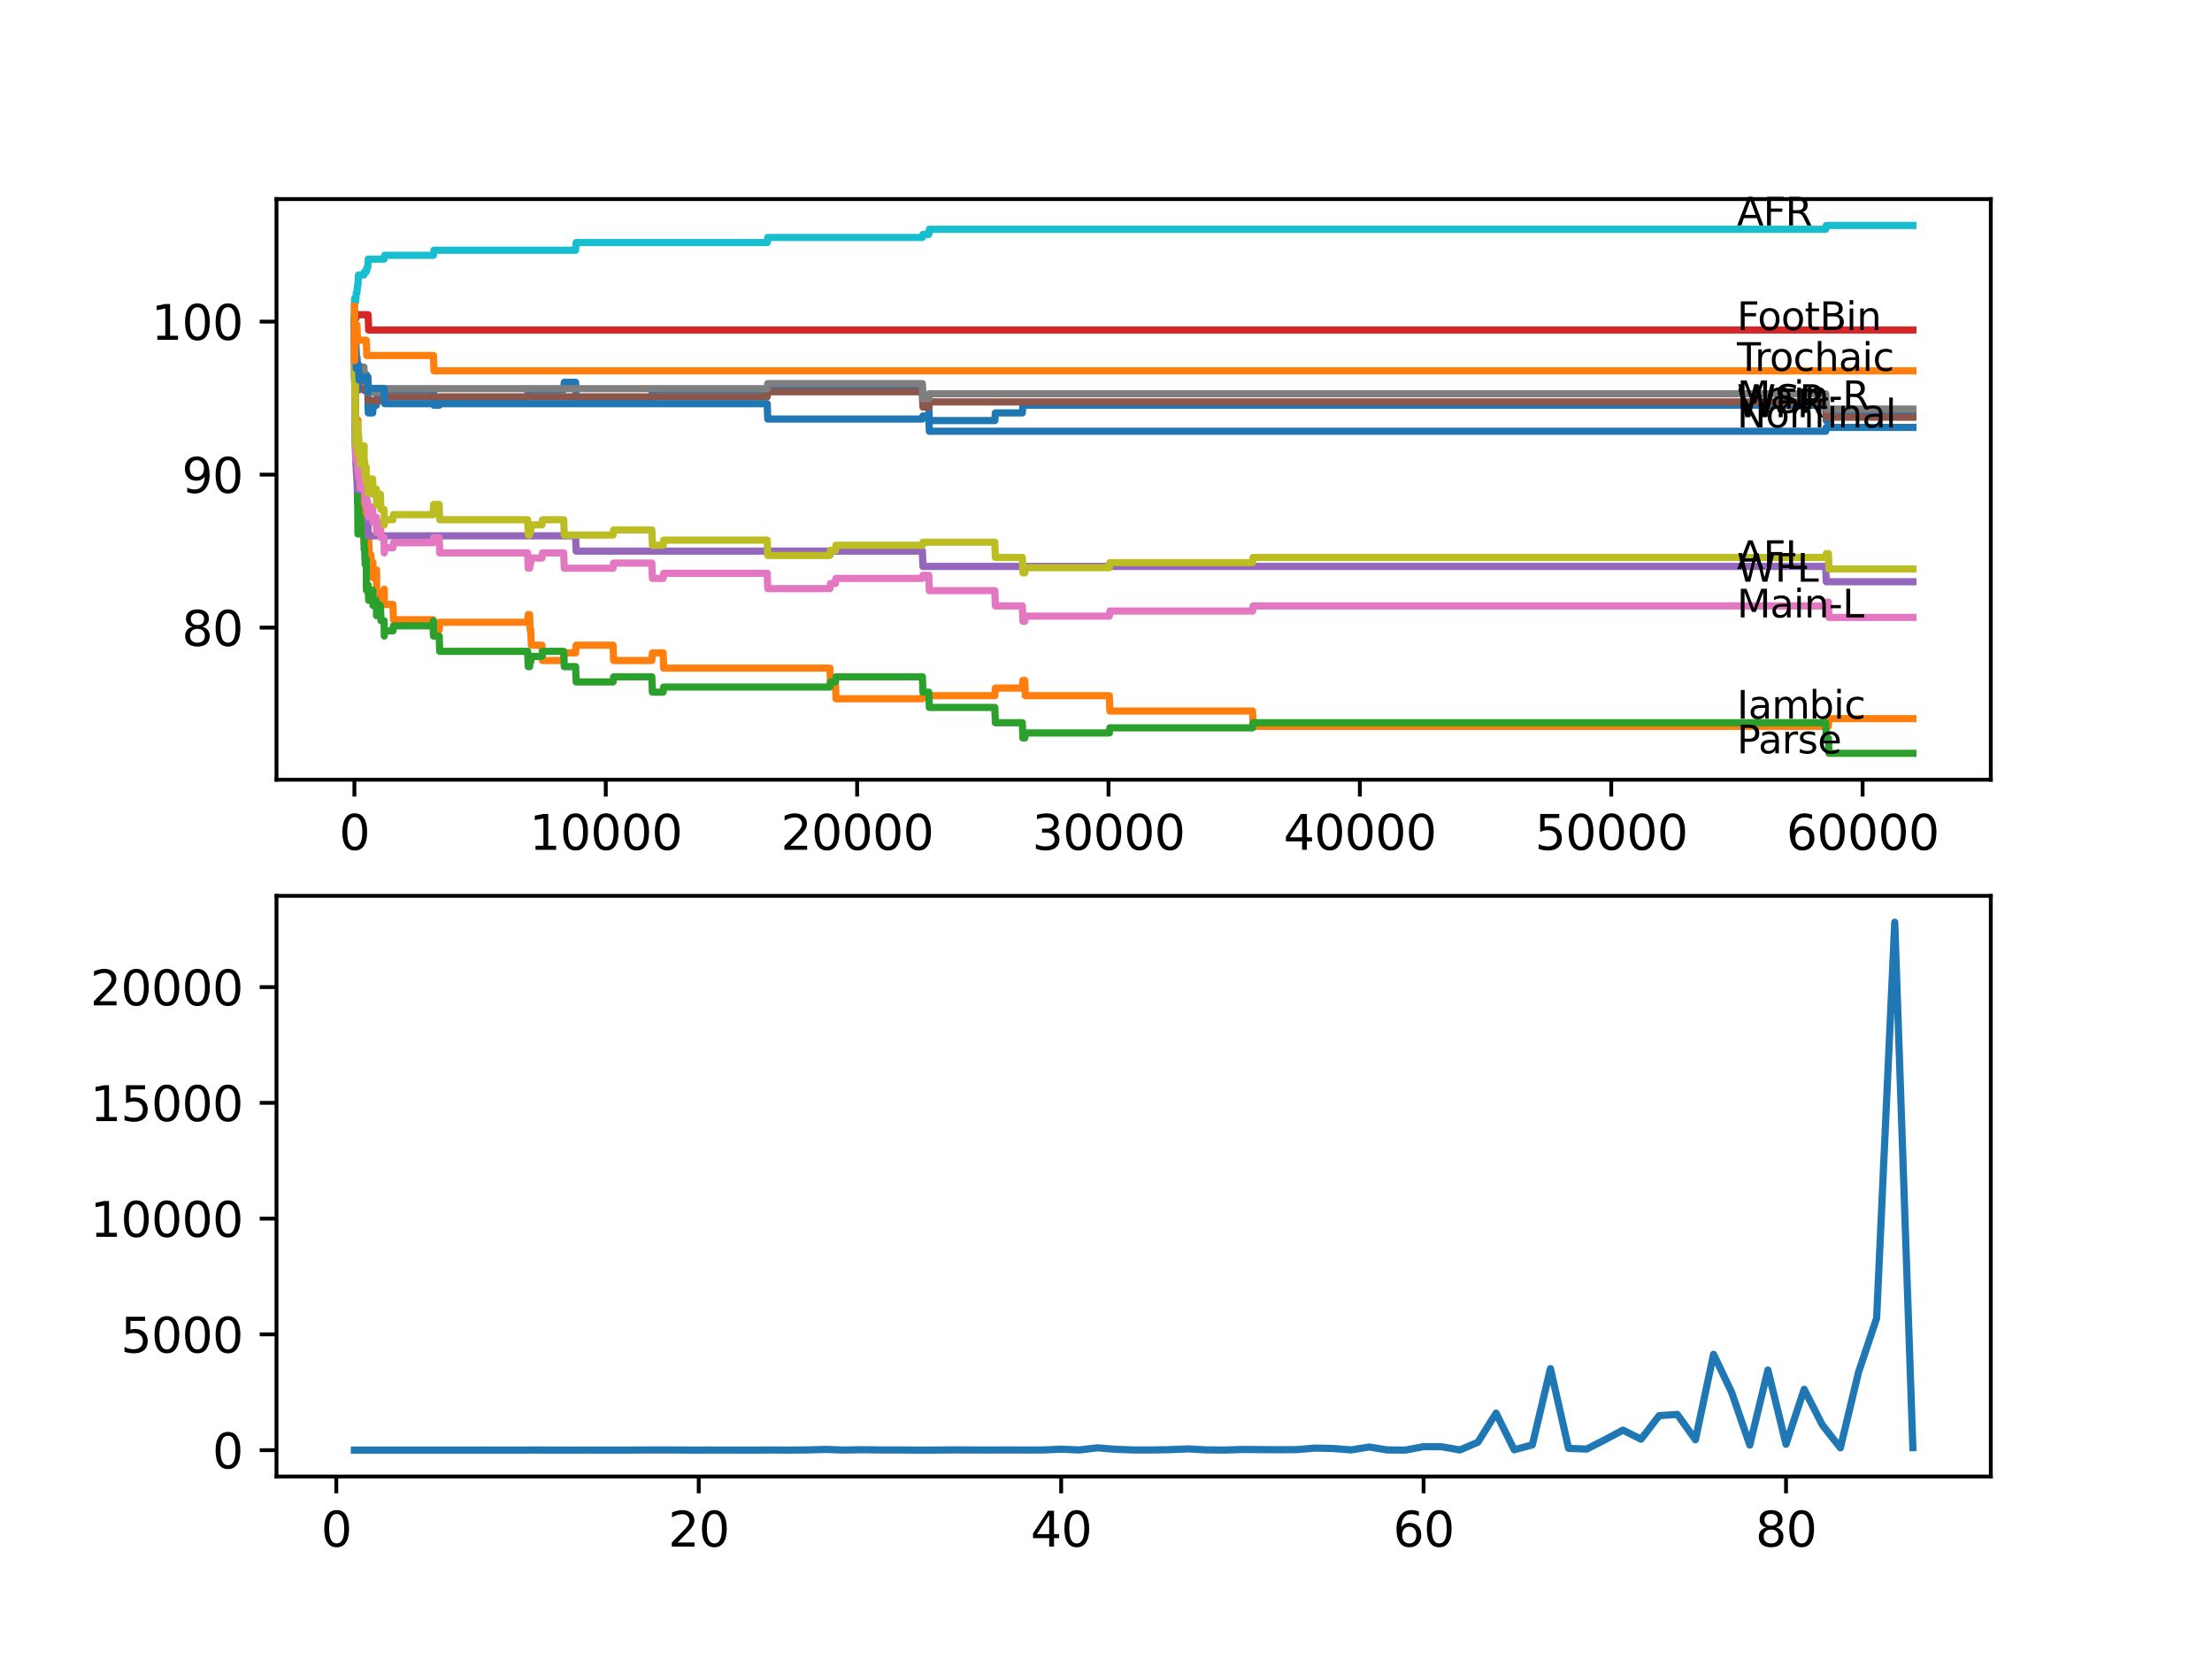 <?xml version="1.0" encoding="utf-8" standalone="no"?>
<!DOCTYPE svg PUBLIC "-//W3C//DTD SVG 1.1//EN"
  "http://www.w3.org/Graphics/SVG/1.1/DTD/svg11.dtd">
<svg xmlns:xlink="http://www.w3.org/1999/xlink" width="460.8pt" height="345.6pt" viewBox="0 0 460.8 345.6" xmlns="http://www.w3.org/2000/svg" version="1.1">
 <defs>
  <style type="text/css">*{stroke-linejoin: round; stroke-linecap: butt}</style>
 </defs>
 <g id="figure_1">
  <g id="patch_1">
   <path d="M 0 345.6 
L 460.8 345.6 
L 460.8 0 
L 0 0 
z
" style="fill: #ffffff"/>
  </g>
  <g id="axes_1">
   <g id="patch_2">
    <path d="M 57.6 162.432 
L 414.72 162.432 
L 414.72 41.472 
L 57.6 41.472 
z
" style="fill: #ffffff"/>
   </g>
   <g id="matplotlib.axis_1">
    <g id="xtick_1">
     <g id="line2d_1">
      <defs>
       <path id="m12ebda1f88" d="M 0 0 
L 0 3.5 
" style="stroke: #000000; stroke-width: 0.8"/>
      </defs>
      <g>
       <use xlink:href="#m12ebda1f88" x="73.827" y="162.432" style="stroke: #000000; stroke-width: 0.8"/>
      </g>
     </g>
     <g id="text_1">
      <!-- 0 -->
      <g transform="translate(70.646 177.03)scale(0.1 -0.1)">
       <defs>
        <path id="DejaVuSans-30" d="M 2034 4250 
Q 1547 4250 1301 3770 
Q 1056 3291 1056 2328 
Q 1056 1369 1301 889 
Q 1547 409 2034 409 
Q 2525 409 2770 889 
Q 3016 1369 3016 2328 
Q 3016 3291 2770 3770 
Q 2525 4250 2034 4250 
z
M 2034 4750 
Q 2819 4750 3233 4129 
Q 3647 3509 3647 2328 
Q 3647 1150 3233 529 
Q 2819 -91 2034 -91 
Q 1250 -91 836 529 
Q 422 1150 422 2328 
Q 422 3509 836 4129 
Q 1250 4750 2034 4750 
z
" transform="scale(0.016)"/>
       </defs>
       <use xlink:href="#DejaVuSans-30"/>
      </g>
     </g>
    </g>
    <g id="xtick_2">
     <g id="line2d_2">
      <g>
       <use xlink:href="#m12ebda1f88" x="126.192" y="162.432" style="stroke: #000000; stroke-width: 0.8"/>
      </g>
     </g>
     <g id="text_2">
      <!-- 10000 -->
      <g transform="translate(110.286 177.03)scale(0.1 -0.1)">
       <defs>
        <path id="DejaVuSans-31" d="M 794 531 
L 1825 531 
L 1825 4091 
L 703 3866 
L 703 4441 
L 1819 4666 
L 2450 4666 
L 2450 531 
L 3481 531 
L 3481 0 
L 794 0 
L 794 531 
z
" transform="scale(0.016)"/>
       </defs>
       <use xlink:href="#DejaVuSans-31"/>
       <use xlink:href="#DejaVuSans-30" x="63.623"/>
       <use xlink:href="#DejaVuSans-30" x="127.246"/>
       <use xlink:href="#DejaVuSans-30" x="190.869"/>
       <use xlink:href="#DejaVuSans-30" x="254.492"/>
      </g>
     </g>
    </g>
    <g id="xtick_3">
     <g id="line2d_3">
      <g>
       <use xlink:href="#m12ebda1f88" x="178.556" y="162.432" style="stroke: #000000; stroke-width: 0.8"/>
      </g>
     </g>
     <g id="text_3">
      <!-- 20000 -->
      <g transform="translate(162.65 177.03)scale(0.1 -0.1)">
       <defs>
        <path id="DejaVuSans-32" d="M 1228 531 
L 3431 531 
L 3431 0 
L 469 0 
L 469 531 
Q 828 903 1448 1529 
Q 2069 2156 2228 2338 
Q 2531 2678 2651 2914 
Q 2772 3150 2772 3378 
Q 2772 3750 2511 3984 
Q 2250 4219 1831 4219 
Q 1534 4219 1204 4116 
Q 875 4013 500 3803 
L 500 4441 
Q 881 4594 1212 4672 
Q 1544 4750 1819 4750 
Q 2544 4750 2975 4387 
Q 3406 4025 3406 3419 
Q 3406 3131 3298 2873 
Q 3191 2616 2906 2266 
Q 2828 2175 2409 1742 
Q 1991 1309 1228 531 
z
" transform="scale(0.016)"/>
       </defs>
       <use xlink:href="#DejaVuSans-32"/>
       <use xlink:href="#DejaVuSans-30" x="63.623"/>
       <use xlink:href="#DejaVuSans-30" x="127.246"/>
       <use xlink:href="#DejaVuSans-30" x="190.869"/>
       <use xlink:href="#DejaVuSans-30" x="254.492"/>
      </g>
     </g>
    </g>
    <g id="xtick_4">
     <g id="line2d_4">
      <g>
       <use xlink:href="#m12ebda1f88" x="230.921" y="162.432" style="stroke: #000000; stroke-width: 0.8"/>
      </g>
     </g>
     <g id="text_4">
      <!-- 30000 -->
      <g transform="translate(215.015 177.03)scale(0.1 -0.1)">
       <defs>
        <path id="DejaVuSans-33" d="M 2597 2516 
Q 3050 2419 3304 2112 
Q 3559 1806 3559 1356 
Q 3559 666 3084 287 
Q 2609 -91 1734 -91 
Q 1441 -91 1130 -33 
Q 819 25 488 141 
L 488 750 
Q 750 597 1062 519 
Q 1375 441 1716 441 
Q 2309 441 2620 675 
Q 2931 909 2931 1356 
Q 2931 1769 2642 2001 
Q 2353 2234 1838 2234 
L 1294 2234 
L 1294 2753 
L 1863 2753 
Q 2328 2753 2575 2939 
Q 2822 3125 2822 3475 
Q 2822 3834 2567 4026 
Q 2313 4219 1838 4219 
Q 1578 4219 1281 4162 
Q 984 4106 628 3988 
L 628 4550 
Q 988 4650 1302 4700 
Q 1616 4750 1894 4750 
Q 2613 4750 3031 4423 
Q 3450 4097 3450 3541 
Q 3450 3153 3228 2886 
Q 3006 2619 2597 2516 
z
" transform="scale(0.016)"/>
       </defs>
       <use xlink:href="#DejaVuSans-33"/>
       <use xlink:href="#DejaVuSans-30" x="63.623"/>
       <use xlink:href="#DejaVuSans-30" x="127.246"/>
       <use xlink:href="#DejaVuSans-30" x="190.869"/>
       <use xlink:href="#DejaVuSans-30" x="254.492"/>
      </g>
     </g>
    </g>
    <g id="xtick_5">
     <g id="line2d_5">
      <g>
       <use xlink:href="#m12ebda1f88" x="283.285" y="162.432" style="stroke: #000000; stroke-width: 0.8"/>
      </g>
     </g>
     <g id="text_5">
      <!-- 40000 -->
      <g transform="translate(267.379 177.03)scale(0.1 -0.1)">
       <defs>
        <path id="DejaVuSans-34" d="M 2419 4116 
L 825 1625 
L 2419 1625 
L 2419 4116 
z
M 2253 4666 
L 3047 4666 
L 3047 1625 
L 3713 1625 
L 3713 1100 
L 3047 1100 
L 3047 0 
L 2419 0 
L 2419 1100 
L 313 1100 
L 313 1709 
L 2253 4666 
z
" transform="scale(0.016)"/>
       </defs>
       <use xlink:href="#DejaVuSans-34"/>
       <use xlink:href="#DejaVuSans-30" x="63.623"/>
       <use xlink:href="#DejaVuSans-30" x="127.246"/>
       <use xlink:href="#DejaVuSans-30" x="190.869"/>
       <use xlink:href="#DejaVuSans-30" x="254.492"/>
      </g>
     </g>
    </g>
    <g id="xtick_6">
     <g id="line2d_6">
      <g>
       <use xlink:href="#m12ebda1f88" x="335.65" y="162.432" style="stroke: #000000; stroke-width: 0.8"/>
      </g>
     </g>
     <g id="text_6">
      <!-- 50000 -->
      <g transform="translate(319.744 177.03)scale(0.1 -0.1)">
       <defs>
        <path id="DejaVuSans-35" d="M 691 4666 
L 3169 4666 
L 3169 4134 
L 1269 4134 
L 1269 2991 
Q 1406 3038 1543 3061 
Q 1681 3084 1819 3084 
Q 2600 3084 3056 2656 
Q 3513 2228 3513 1497 
Q 3513 744 3044 326 
Q 2575 -91 1722 -91 
Q 1428 -91 1123 -41 
Q 819 9 494 109 
L 494 744 
Q 775 591 1075 516 
Q 1375 441 1709 441 
Q 2250 441 2565 725 
Q 2881 1009 2881 1497 
Q 2881 1984 2565 2268 
Q 2250 2553 1709 2553 
Q 1456 2553 1204 2497 
Q 953 2441 691 2322 
L 691 4666 
z
" transform="scale(0.016)"/>
       </defs>
       <use xlink:href="#DejaVuSans-35"/>
       <use xlink:href="#DejaVuSans-30" x="63.623"/>
       <use xlink:href="#DejaVuSans-30" x="127.246"/>
       <use xlink:href="#DejaVuSans-30" x="190.869"/>
       <use xlink:href="#DejaVuSans-30" x="254.492"/>
      </g>
     </g>
    </g>
    <g id="xtick_7">
     <g id="line2d_7">
      <g>
       <use xlink:href="#m12ebda1f88" x="388.014" y="162.432" style="stroke: #000000; stroke-width: 0.8"/>
      </g>
     </g>
     <g id="text_7">
      <!-- 60000 -->
      <g transform="translate(372.108 177.03)scale(0.1 -0.1)">
       <defs>
        <path id="DejaVuSans-36" d="M 2113 2584 
Q 1688 2584 1439 2293 
Q 1191 2003 1191 1497 
Q 1191 994 1439 701 
Q 1688 409 2113 409 
Q 2538 409 2786 701 
Q 3034 994 3034 1497 
Q 3034 2003 2786 2293 
Q 2538 2584 2113 2584 
z
M 3366 4563 
L 3366 3988 
Q 3128 4100 2886 4159 
Q 2644 4219 2406 4219 
Q 1781 4219 1451 3797 
Q 1122 3375 1075 2522 
Q 1259 2794 1537 2939 
Q 1816 3084 2150 3084 
Q 2853 3084 3261 2657 
Q 3669 2231 3669 1497 
Q 3669 778 3244 343 
Q 2819 -91 2113 -91 
Q 1303 -91 875 529 
Q 447 1150 447 2328 
Q 447 3434 972 4092 
Q 1497 4750 2381 4750 
Q 2619 4750 2861 4703 
Q 3103 4656 3366 4563 
z
" transform="scale(0.016)"/>
       </defs>
       <use xlink:href="#DejaVuSans-36"/>
       <use xlink:href="#DejaVuSans-30" x="63.623"/>
       <use xlink:href="#DejaVuSans-30" x="127.246"/>
       <use xlink:href="#DejaVuSans-30" x="190.869"/>
       <use xlink:href="#DejaVuSans-30" x="254.492"/>
      </g>
     </g>
    </g>
   </g>
   <g id="matplotlib.axis_2">
    <g id="ytick_1">
     <g id="line2d_8">
      <defs>
       <path id="ma0f920d799" d="M 0 0 
L -3.5 0 
" style="stroke: #000000; stroke-width: 0.8"/>
      </defs>
      <g>
       <use xlink:href="#ma0f920d799" x="57.6" y="130.744" style="stroke: #000000; stroke-width: 0.8"/>
      </g>
     </g>
     <g id="text_8">
      <!-- 80 -->
      <g transform="translate(37.875 134.544)scale(0.1 -0.1)">
       <defs>
        <path id="DejaVuSans-38" d="M 2034 2216 
Q 1584 2216 1326 1975 
Q 1069 1734 1069 1313 
Q 1069 891 1326 650 
Q 1584 409 2034 409 
Q 2484 409 2743 651 
Q 3003 894 3003 1313 
Q 3003 1734 2745 1975 
Q 2488 2216 2034 2216 
z
M 1403 2484 
Q 997 2584 770 2862 
Q 544 3141 544 3541 
Q 544 4100 942 4425 
Q 1341 4750 2034 4750 
Q 2731 4750 3128 4425 
Q 3525 4100 3525 3541 
Q 3525 3141 3298 2862 
Q 3072 2584 2669 2484 
Q 3125 2378 3379 2068 
Q 3634 1759 3634 1313 
Q 3634 634 3220 271 
Q 2806 -91 2034 -91 
Q 1263 -91 848 271 
Q 434 634 434 1313 
Q 434 1759 690 2068 
Q 947 2378 1403 2484 
z
M 1172 3481 
Q 1172 3119 1398 2916 
Q 1625 2713 2034 2713 
Q 2441 2713 2670 2916 
Q 2900 3119 2900 3481 
Q 2900 3844 2670 4047 
Q 2441 4250 2034 4250 
Q 1625 4250 1398 4047 
Q 1172 3844 1172 3481 
z
" transform="scale(0.016)"/>
       </defs>
       <use xlink:href="#DejaVuSans-38"/>
       <use xlink:href="#DejaVuSans-30" x="63.623"/>
      </g>
     </g>
    </g>
    <g id="ytick_2">
     <g id="line2d_9">
      <g>
       <use xlink:href="#ma0f920d799" x="57.6" y="98.871" style="stroke: #000000; stroke-width: 0.8"/>
      </g>
     </g>
     <g id="text_9">
      <!-- 90 -->
      <g transform="translate(37.875 102.67)scale(0.1 -0.1)">
       <defs>
        <path id="DejaVuSans-39" d="M 703 97 
L 703 672 
Q 941 559 1184 500 
Q 1428 441 1663 441 
Q 2288 441 2617 861 
Q 2947 1281 2994 2138 
Q 2813 1869 2534 1725 
Q 2256 1581 1919 1581 
Q 1219 1581 811 2004 
Q 403 2428 403 3163 
Q 403 3881 828 4315 
Q 1253 4750 1959 4750 
Q 2769 4750 3195 4129 
Q 3622 3509 3622 2328 
Q 3622 1225 3098 567 
Q 2575 -91 1691 -91 
Q 1453 -91 1209 -44 
Q 966 3 703 97 
z
M 1959 2075 
Q 2384 2075 2632 2365 
Q 2881 2656 2881 3163 
Q 2881 3666 2632 3958 
Q 2384 4250 1959 4250 
Q 1534 4250 1286 3958 
Q 1038 3666 1038 3163 
Q 1038 2656 1286 2365 
Q 1534 2075 1959 2075 
z
" transform="scale(0.016)"/>
       </defs>
       <use xlink:href="#DejaVuSans-39"/>
       <use xlink:href="#DejaVuSans-30" x="63.623"/>
      </g>
     </g>
    </g>
    <g id="ytick_3">
     <g id="line2d_10">
      <g>
       <use xlink:href="#ma0f920d799" x="57.6" y="66.997" style="stroke: #000000; stroke-width: 0.8"/>
      </g>
     </g>
     <g id="text_10">
      <!-- 100 -->
      <g transform="translate(31.512 70.797)scale(0.1 -0.1)">
       <use xlink:href="#DejaVuSans-31"/>
       <use xlink:href="#DejaVuSans-30" x="63.623"/>
       <use xlink:href="#DejaVuSans-30" x="127.246"/>
      </g>
     </g>
    </g>
   </g>
   <g id="line2d_11">
    <path d="M 73.833 66.997 
L 73.869 79.109 
L 73.953 74.86 
L 73.99 74.86 
L 74.11 71.672 
L 74.142 71.672 
L 74.257 74.86 
L 74.356 74.86 
L 74.477 81.234 
L 74.561 78.047 
L 74.587 81.234 
L 74.765 81.234 
L 74.88 79.641 
L 75.021 79.641 
L 75.137 78.047 
L 75.812 78.047 
L 75.849 81.234 
L 75.922 79.641 
L 75.959 79.641 
L 76.074 78.047 
L 76.304 78.047 
L 76.32 81.234 
L 76.414 79.641 
L 76.592 79.641 
L 76.713 86.015 
L 77.64 86.015 
L 77.755 84.422 
L 78.404 84.422 
L 78.519 82.828 
L 79.247 82.828 
L 79.362 81.234 
L 90.296 81.234 
L 90.411 84.422 
L 91.485 84.422 
L 91.6 82.828 
L 109.922 82.828 
L 110.038 81.234 
L 117.431 81.234 
L 117.547 79.641 
L 119.908 79.641 
L 120.023 82.828 
L 135.79 82.828 
L 135.906 81.234 
L 192.15 81.234 
L 192.265 84.422 
L 193.486 84.422 
L 193.601 87.609 
L 207.242 87.609 
L 207.357 86.015 
L 212.965 86.015 
L 213.08 84.422 
L 380.327 84.422 
L 380.442 87.609 
L 380.893 87.609 
L 381.008 86.015 
L 398.487 86.015 
L 398.487 86.015 
" clip-path="url(#p445c819108)" style="fill: none; stroke: #1f77b4; stroke-width: 1.5; stroke-linecap: square"/>
   </g>
   <g id="line2d_12">
    <path d="M 73.833 70.185 
L 73.838 70.185 
L 73.854 69.547 
L 73.885 74.86 
L 73.99 83.784 
L 74.006 82.19 
L 74.037 82.19 
L 74.063 79.003 
L 74.095 88.565 
L 74.136 86.971 
L 74.257 93.346 
L 74.356 93.346 
L 74.487 90.159 
L 74.519 90.159 
L 74.566 87.503 
L 74.582 93.877 
L 74.613 93.877 
L 74.634 93.877 
L 74.76 103.439 
L 74.765 103.439 
L 74.807 101.846 
L 74.812 105.033 
L 74.87 105.033 
L 75.021 105.033 
L 75.058 103.439 
L 75.063 106.627 
L 75.126 106.627 
L 75.582 106.627 
L 75.697 109.814 
L 75.77 109.814 
L 75.812 113.001 
L 75.88 110.77 
L 75.959 110.77 
L 76.074 109.177 
L 76.241 109.177 
L 76.304 112.364 
L 76.351 109.974 
L 76.472 109.974 
L 76.587 113.161 
L 76.687 113.161 
L 76.802 112.364 
L 76.807 112.364 
L 76.922 115.551 
L 77.268 115.551 
L 77.383 118.739 
L 77.64 118.739 
L 77.692 117.145 
L 77.697 120.332 
L 77.744 120.332 
L 78.404 120.332 
L 78.446 118.739 
L 78.462 125.113 
L 78.498 125.113 
L 79.247 125.113 
L 79.362 123.52 
L 80.012 123.52 
L 80.054 122.723 
L 80.059 125.91 
L 80.106 125.91 
L 81.855 125.91 
L 81.97 129.098 
L 90.223 129.098 
L 90.296 132.285 
L 90.333 131.223 
L 91.485 131.223 
L 91.6 129.629 
L 109.922 129.629 
L 110.038 128.035 
L 110.326 128.035 
L 110.441 131.223 
L 110.572 131.223 
L 110.687 134.41 
L 112.902 134.41 
L 113.017 137.597 
L 117.431 137.597 
L 117.547 136.004 
L 119.908 136.004 
L 120.023 134.41 
L 127.711 134.41 
L 127.826 137.597 
L 135.79 137.597 
L 135.906 136.004 
L 138.142 136.004 
L 138.257 139.191 
L 172.885 139.191 
L 173.001 142.378 
L 174.037 142.378 
L 174.153 145.566 
L 192.15 145.566 
L 192.265 144.928 
L 207.242 144.928 
L 207.357 143.334 
L 212.965 143.334 
L 213.08 141.741 
L 213.484 141.741 
L 213.599 144.928 
L 231.094 144.928 
L 231.209 148.115 
L 260.931 148.115 
L 261.046 151.303 
L 380.893 151.303 
L 381.008 149.709 
L 398.487 149.709 
L 398.487 149.709 
" clip-path="url(#p445c819108)" style="fill: none; stroke: #ff7f0e; stroke-width: 1.5; stroke-linecap: square"/>
   </g>
   <g id="line2d_13">
    <path d="M 73.833 66.997 
L 73.838 66.997 
L 73.953 87.875 
L 73.979 86.812 
L 73.99 86.812 
L 74.11 94.249 
L 74.136 94.249 
L 74.142 93.187 
L 74.147 96.374 
L 74.241 95.312 
L 74.356 95.312 
L 74.482 104.874 
L 74.519 104.874 
L 74.566 111.248 
L 74.634 109.124 
L 74.76 105.936 
L 74.765 105.936 
L 74.807 109.124 
L 74.875 108.061 
L 75.021 108.061 
L 75.058 111.248 
L 75.131 110.186 
L 75.582 110.186 
L 75.697 109.124 
L 75.77 109.124 
L 75.812 108.061 
L 75.854 114.436 
L 75.959 114.436 
L 76.074 117.623 
L 76.241 117.623 
L 76.304 116.561 
L 76.325 122.935 
L 76.472 122.935 
L 76.587 121.873 
L 76.687 121.873 
L 76.802 125.06 
L 76.807 125.06 
L 76.922 123.998 
L 77.268 123.998 
L 77.383 122.935 
L 77.64 122.935 
L 77.692 126.123 
L 77.75 125.06 
L 78.404 125.06 
L 78.446 128.248 
L 78.514 126.123 
L 79.247 126.123 
L 79.362 129.31 
L 80.012 129.31 
L 80.054 132.497 
L 80.122 131.435 
L 81.855 131.435 
L 81.97 130.373 
L 90.223 130.373 
L 90.296 129.31 
L 90.301 132.497 
L 90.322 132.497 
L 91.485 132.497 
L 91.6 135.685 
L 109.922 135.685 
L 110.038 138.872 
L 110.326 138.872 
L 110.441 137.81 
L 110.572 137.81 
L 110.687 136.747 
L 112.902 136.747 
L 113.017 135.685 
L 117.431 135.685 
L 117.547 138.872 
L 119.908 138.872 
L 120.023 142.06 
L 127.711 142.06 
L 127.826 140.997 
L 135.79 140.997 
L 135.906 144.184 
L 138.142 144.184 
L 138.257 143.122 
L 172.885 143.122 
L 173.001 142.06 
L 174.037 142.06 
L 174.153 140.997 
L 192.15 140.997 
L 192.265 144.184 
L 193.486 144.184 
L 193.601 147.372 
L 207.242 147.372 
L 207.357 150.559 
L 212.965 150.559 
L 213.08 153.746 
L 213.484 153.746 
L 213.599 152.684 
L 231.094 152.684 
L 231.209 151.622 
L 260.931 151.622 
L 261.046 150.559 
L 380.327 150.559 
L 380.442 153.746 
L 380.893 153.746 
L 381.008 156.934 
L 398.487 156.934 
L 398.487 156.934 
" clip-path="url(#p445c819108)" style="fill: none; stroke: #2ca02c; stroke-width: 1.5; stroke-linecap: square"/>
   </g>
   <g id="line2d_14">
    <path d="M 73.833 66.997 
L 73.848 66.997 
L 73.964 66.36 
L 74.142 66.36 
L 74.257 65.563 
L 76.687 65.563 
L 76.802 68.75 
L 398.487 68.75 
L 398.487 68.75 
" clip-path="url(#p445c819108)" style="fill: none; stroke: #d62728; stroke-width: 1.5; stroke-linecap: square"/>
   </g>
   <g id="line2d_15">
    <path d="M 73.833 66.997 
L 73.985 92.496 
L 73.99 92.496 
L 74.105 95.684 
L 74.142 95.684 
L 74.257 98.871 
L 74.356 98.871 
L 74.472 102.058 
L 76.304 102.058 
L 76.42 105.246 
L 76.592 105.246 
L 76.713 111.62 
L 119.908 111.62 
L 120.023 114.808 
L 192.15 114.808 
L 192.265 117.995 
L 380.327 117.995 
L 380.442 121.182 
L 398.487 121.182 
L 398.487 121.182 
" clip-path="url(#p445c819108)" style="fill: none; stroke: #9467bd; stroke-width: 1.5; stroke-linecap: square"/>
   </g>
   <g id="line2d_16">
    <path d="M 73.833 66.997 
L 73.838 66.997 
L 73.964 77.091 
L 74.105 77.091 
L 74.22 76.028 
L 74.377 76.028 
L 74.493 79.216 
L 74.676 79.216 
L 74.791 78.153 
L 75.812 78.153 
L 75.927 81.34 
L 76.592 81.34 
L 76.687 80.278 
L 76.692 83.465 
L 80.012 83.465 
L 80.127 82.669 
L 159.82 82.669 
L 159.936 81.606 
L 192.15 81.606 
L 192.265 84.793 
L 193.486 84.793 
L 193.601 83.731 
L 380.327 83.731 
L 380.442 86.918 
L 398.487 86.918 
L 398.487 86.918 
" clip-path="url(#p445c819108)" style="fill: none; stroke: #8c564b; stroke-width: 1.5; stroke-linecap: square"/>
   </g>
   <g id="line2d_17">
    <path d="M 73.833 66.997 
L 73.848 65.297 
L 73.885 77.409 
L 73.89 77.409 
L 74.016 88.459 
L 74.037 88.459 
L 74.136 95.896 
L 74.152 94.037 
L 74.194 94.037 
L 74.309 92.974 
L 74.356 92.974 
L 74.472 92.177 
L 74.477 92.177 
L 74.566 98.552 
L 74.592 96.427 
L 74.634 96.427 
L 74.676 95.365 
L 74.681 98.552 
L 74.739 97.49 
L 74.744 97.49 
L 74.765 96.427 
L 74.77 99.615 
L 74.849 98.552 
L 75.021 98.552 
L 75.058 101.74 
L 75.131 100.677 
L 75.582 100.677 
L 75.697 99.615 
L 75.77 99.615 
L 75.849 97.915 
L 75.854 101.102 
L 75.87 101.102 
L 75.959 101.102 
L 76.074 104.289 
L 76.241 104.289 
L 76.32 102.43 
L 76.325 105.617 
L 76.341 105.617 
L 76.472 105.617 
L 76.587 104.555 
L 76.592 104.555 
L 76.708 107.742 
L 76.807 107.742 
L 76.922 106.68 
L 77.268 106.68 
L 77.383 105.617 
L 77.64 105.617 
L 77.692 108.805 
L 77.75 107.742 
L 78.404 107.742 
L 78.446 110.93 
L 78.514 108.805 
L 79.247 108.805 
L 79.362 111.992 
L 80.012 111.992 
L 80.054 115.18 
L 80.122 114.117 
L 81.855 114.117 
L 81.97 113.055 
L 90.223 113.055 
L 90.338 111.992 
L 91.485 111.992 
L 91.6 115.18 
L 109.922 115.18 
L 110.038 118.367 
L 110.326 118.367 
L 110.441 117.304 
L 110.572 117.304 
L 110.687 116.242 
L 112.902 116.242 
L 113.017 115.18 
L 117.431 115.18 
L 117.547 118.367 
L 127.711 118.367 
L 127.826 117.304 
L 135.79 117.304 
L 135.906 120.492 
L 138.142 120.492 
L 138.257 119.429 
L 159.82 119.429 
L 159.936 122.617 
L 172.885 122.617 
L 173.001 121.554 
L 174.037 121.554 
L 174.153 120.492 
L 192.15 120.492 
L 192.265 119.854 
L 193.486 119.854 
L 193.601 123.042 
L 207.242 123.042 
L 207.357 126.229 
L 212.965 126.229 
L 213.08 129.416 
L 213.484 129.416 
L 213.599 128.354 
L 231.094 128.354 
L 231.209 127.291 
L 260.931 127.291 
L 261.046 126.229 
L 380.327 126.229 
L 380.442 125.432 
L 380.893 125.432 
L 381.008 128.62 
L 398.487 128.62 
L 398.487 128.62 
" clip-path="url(#p445c819108)" style="fill: none; stroke: #e377c2; stroke-width: 1.5; stroke-linecap: square"/>
   </g>
   <g id="line2d_18">
    <path d="M 73.833 66.997 
L 73.838 66.997 
L 73.958 75.391 
L 74.105 75.391 
L 74.22 74.328 
L 74.377 74.328 
L 74.493 77.516 
L 74.676 77.516 
L 74.791 76.453 
L 75.812 76.453 
L 75.927 79.641 
L 76.592 79.641 
L 76.687 78.578 
L 76.692 81.765 
L 80.012 81.765 
L 80.127 80.969 
L 159.82 80.969 
L 159.936 79.906 
L 192.15 79.906 
L 192.265 83.094 
L 193.486 83.094 
L 193.601 82.031 
L 380.327 82.031 
L 380.442 85.218 
L 398.487 85.218 
L 398.487 85.218 
" clip-path="url(#p445c819108)" style="fill: none; stroke: #7f7f7f; stroke-width: 1.5; stroke-linecap: square"/>
   </g>
   <g id="line2d_19">
    <path d="M 73.833 66.997 
L 73.848 65.297 
L 73.885 74.222 
L 73.89 74.222 
L 74.016 85.272 
L 74.037 85.272 
L 74.136 92.709 
L 74.152 90.849 
L 74.194 90.849 
L 74.309 89.787 
L 74.356 89.787 
L 74.477 88.193 
L 74.561 94.568 
L 74.592 91.381 
L 74.634 91.381 
L 74.676 90.318 
L 74.681 93.506 
L 74.739 92.443 
L 74.744 92.443 
L 74.765 91.381 
L 74.77 94.568 
L 74.849 93.506 
L 75.021 93.506 
L 75.058 96.693 
L 75.131 95.63 
L 75.582 95.63 
L 75.697 94.568 
L 75.77 94.568 
L 75.849 92.868 
L 75.854 96.055 
L 75.87 96.055 
L 75.959 96.055 
L 76.074 99.243 
L 76.241 99.243 
L 76.32 97.383 
L 76.325 100.571 
L 76.341 100.571 
L 76.472 100.571 
L 76.587 99.508 
L 76.592 99.508 
L 76.687 102.696 
L 76.702 101.899 
L 76.807 101.899 
L 76.922 100.836 
L 77.268 100.836 
L 77.383 99.774 
L 77.64 99.774 
L 77.692 102.961 
L 77.75 101.899 
L 78.404 101.899 
L 78.446 105.086 
L 78.514 102.961 
L 79.247 102.961 
L 79.362 106.149 
L 80.012 106.149 
L 80.054 109.336 
L 80.122 108.274 
L 81.855 108.274 
L 81.97 107.211 
L 90.223 107.211 
L 90.343 105.086 
L 91.485 105.086 
L 91.6 108.274 
L 109.922 108.274 
L 110.038 111.461 
L 110.326 111.461 
L 110.441 110.398 
L 110.572 110.398 
L 110.687 109.336 
L 112.902 109.336 
L 113.017 108.274 
L 117.431 108.274 
L 117.547 111.461 
L 127.711 111.461 
L 127.826 110.398 
L 135.79 110.398 
L 135.906 113.586 
L 138.142 113.586 
L 138.257 112.523 
L 159.82 112.523 
L 159.936 115.711 
L 172.885 115.711 
L 173.001 114.648 
L 174.037 114.648 
L 174.153 113.586 
L 192.15 113.586 
L 192.265 112.948 
L 207.242 112.948 
L 207.357 116.136 
L 212.965 116.136 
L 213.08 119.323 
L 213.484 119.323 
L 213.599 118.261 
L 231.094 118.261 
L 231.209 117.198 
L 260.931 117.198 
L 261.046 116.136 
L 380.327 116.136 
L 380.442 115.339 
L 380.893 115.339 
L 381.008 118.526 
L 398.487 118.526 
L 398.487 118.526 
" clip-path="url(#p445c819108)" style="fill: none; stroke: #bcbd22; stroke-width: 1.5; stroke-linecap: square"/>
   </g>
   <g id="line2d_20">
    <path d="M 73.833 66.997 
L 73.869 62.163 
L 73.964 62.854 
L 74.105 62.854 
L 74.22 60.995 
L 74.356 60.995 
L 74.477 59.401 
L 74.561 59.401 
L 74.681 57.276 
L 75.812 57.276 
L 75.927 56.638 
L 76.304 56.638 
L 76.42 55.842 
L 76.592 55.842 
L 76.708 53.982 
L 80.012 53.982 
L 80.127 53.186 
L 90.296 53.186 
L 90.411 52.123 
L 119.908 52.123 
L 120.023 50.529 
L 159.82 50.529 
L 159.936 49.467 
L 192.15 49.467 
L 192.265 48.829 
L 193.486 48.829 
L 193.601 47.767 
L 380.327 47.767 
L 380.442 46.97 
L 398.487 46.97 
L 398.487 46.97 
" clip-path="url(#p445c819108)" style="fill: none; stroke: #17becf; stroke-width: 1.5; stroke-linecap: square"/>
   </g>
   <g id="line2d_21">
    <path d="M 73.833 66.997 
L 73.838 66.997 
L 73.854 66.36 
L 73.885 71.035 
L 73.89 71.035 
L 73.927 74.222 
L 74.006 73.585 
L 74.105 73.585 
L 74.22 76.772 
L 74.377 76.772 
L 74.493 75.975 
L 74.676 75.975 
L 74.791 79.162 
L 75.812 79.162 
L 75.927 78.525 
L 76.592 78.525 
L 76.687 81.712 
L 76.702 80.915 
L 80.012 80.915 
L 80.127 84.103 
L 159.82 84.103 
L 159.936 87.29 
L 192.15 87.29 
L 192.265 86.653 
L 193.486 86.653 
L 193.601 89.84 
L 380.327 89.84 
L 380.442 89.043 
L 398.487 89.043 
L 398.487 89.043 
" clip-path="url(#p445c819108)" style="fill: none; stroke: #1f77b4; stroke-width: 1.5; stroke-linecap: square"/>
   </g>
   <g id="line2d_22">
    <path d="M 73.833 63.81 
L 73.869 75.125 
L 73.953 70.875 
L 74.063 70.875 
L 74.178 67.688 
L 74.356 67.688 
L 74.472 70.875 
L 76.304 70.875 
L 76.42 74.063 
L 90.296 74.063 
L 90.411 77.25 
L 398.487 77.25 
L 398.487 77.25 
" clip-path="url(#p445c819108)" style="fill: none; stroke: #ff7f0e; stroke-width: 1.5; stroke-linecap: square"/>
   </g>
   <g id="patch_3">
    <path d="M 57.6 162.432 
L 57.6 41.472 
" style="fill: none; stroke: #000000; stroke-width: 0.8; stroke-linejoin: miter; stroke-linecap: square"/>
   </g>
   <g id="patch_4">
    <path d="M 414.72 162.432 
L 414.72 41.472 
" style="fill: none; stroke: #000000; stroke-width: 0.8; stroke-linejoin: miter; stroke-linecap: square"/>
   </g>
   <g id="patch_5">
    <path d="M 57.6 162.432 
L 414.72 162.432 
" style="fill: none; stroke: #000000; stroke-width: 0.8; stroke-linejoin: miter; stroke-linecap: square"/>
   </g>
   <g id="patch_6">
    <path d="M 57.6 41.472 
L 414.72 41.472 
" style="fill: none; stroke: #000000; stroke-width: 0.8; stroke-linejoin: miter; stroke-linecap: square"/>
   </g>
   <g id="text_11">
    <!-- WSP -->
    <g transform="translate(361.832 86.015)scale(0.08 -0.08)">
     <defs>
      <path id="DejaVuSans-57" d="M 213 4666 
L 850 4666 
L 1831 722 
L 2809 4666 
L 3519 4666 
L 4500 722 
L 5478 4666 
L 6119 4666 
L 4947 0 
L 4153 0 
L 3169 4050 
L 2175 0 
L 1381 0 
L 213 4666 
z
" transform="scale(0.016)"/>
      <path id="DejaVuSans-53" d="M 3425 4513 
L 3425 3897 
Q 3066 4069 2747 4153 
Q 2428 4238 2131 4238 
Q 1616 4238 1336 4038 
Q 1056 3838 1056 3469 
Q 1056 3159 1242 3001 
Q 1428 2844 1947 2747 
L 2328 2669 
Q 3034 2534 3370 2195 
Q 3706 1856 3706 1288 
Q 3706 609 3251 259 
Q 2797 -91 1919 -91 
Q 1588 -91 1214 -16 
Q 841 59 441 206 
L 441 856 
Q 825 641 1194 531 
Q 1563 422 1919 422 
Q 2459 422 2753 634 
Q 3047 847 3047 1241 
Q 3047 1584 2836 1778 
Q 2625 1972 2144 2069 
L 1759 2144 
Q 1053 2284 737 2584 
Q 422 2884 422 3419 
Q 422 4038 858 4394 
Q 1294 4750 2059 4750 
Q 2388 4750 2728 4690 
Q 3069 4631 3425 4513 
z
" transform="scale(0.016)"/>
      <path id="DejaVuSans-50" d="M 1259 4147 
L 1259 2394 
L 2053 2394 
Q 2494 2394 2734 2622 
Q 2975 2850 2975 3272 
Q 2975 3691 2734 3919 
Q 2494 4147 2053 4147 
L 1259 4147 
z
M 628 4666 
L 2053 4666 
Q 2838 4666 3239 4311 
Q 3641 3956 3641 3272 
Q 3641 2581 3239 2228 
Q 2838 1875 2053 1875 
L 1259 1875 
L 1259 0 
L 628 0 
L 628 4666 
z
" transform="scale(0.016)"/>
     </defs>
     <use xlink:href="#DejaVuSans-57"/>
     <use xlink:href="#DejaVuSans-53" x="98.877"/>
     <use xlink:href="#DejaVuSans-50" x="162.354"/>
    </g>
   </g>
   <g id="text_12">
    <!-- Iambic -->
    <g transform="translate(361.832 149.709)scale(0.08 -0.08)">
     <defs>
      <path id="DejaVuSans-49" d="M 628 4666 
L 1259 4666 
L 1259 0 
L 628 0 
L 628 4666 
z
" transform="scale(0.016)"/>
      <path id="DejaVuSans-61" d="M 2194 1759 
Q 1497 1759 1228 1600 
Q 959 1441 959 1056 
Q 959 750 1161 570 
Q 1363 391 1709 391 
Q 2188 391 2477 730 
Q 2766 1069 2766 1631 
L 2766 1759 
L 2194 1759 
z
M 3341 1997 
L 3341 0 
L 2766 0 
L 2766 531 
Q 2569 213 2275 61 
Q 1981 -91 1556 -91 
Q 1019 -91 701 211 
Q 384 513 384 1019 
Q 384 1609 779 1909 
Q 1175 2209 1959 2209 
L 2766 2209 
L 2766 2266 
Q 2766 2663 2505 2880 
Q 2244 3097 1772 3097 
Q 1472 3097 1187 3025 
Q 903 2953 641 2809 
L 641 3341 
Q 956 3463 1253 3523 
Q 1550 3584 1831 3584 
Q 2591 3584 2966 3190 
Q 3341 2797 3341 1997 
z
" transform="scale(0.016)"/>
      <path id="DejaVuSans-6d" d="M 3328 2828 
Q 3544 3216 3844 3400 
Q 4144 3584 4550 3584 
Q 5097 3584 5394 3201 
Q 5691 2819 5691 2113 
L 5691 0 
L 5113 0 
L 5113 2094 
Q 5113 2597 4934 2840 
Q 4756 3084 4391 3084 
Q 3944 3084 3684 2787 
Q 3425 2491 3425 1978 
L 3425 0 
L 2847 0 
L 2847 2094 
Q 2847 2600 2669 2842 
Q 2491 3084 2119 3084 
Q 1678 3084 1418 2786 
Q 1159 2488 1159 1978 
L 1159 0 
L 581 0 
L 581 3500 
L 1159 3500 
L 1159 2956 
Q 1356 3278 1631 3431 
Q 1906 3584 2284 3584 
Q 2666 3584 2933 3390 
Q 3200 3197 3328 2828 
z
" transform="scale(0.016)"/>
      <path id="DejaVuSans-62" d="M 3116 1747 
Q 3116 2381 2855 2742 
Q 2594 3103 2138 3103 
Q 1681 3103 1420 2742 
Q 1159 2381 1159 1747 
Q 1159 1113 1420 752 
Q 1681 391 2138 391 
Q 2594 391 2855 752 
Q 3116 1113 3116 1747 
z
M 1159 2969 
Q 1341 3281 1617 3432 
Q 1894 3584 2278 3584 
Q 2916 3584 3314 3078 
Q 3713 2572 3713 1747 
Q 3713 922 3314 415 
Q 2916 -91 2278 -91 
Q 1894 -91 1617 61 
Q 1341 213 1159 525 
L 1159 0 
L 581 0 
L 581 4863 
L 1159 4863 
L 1159 2969 
z
" transform="scale(0.016)"/>
      <path id="DejaVuSans-69" d="M 603 3500 
L 1178 3500 
L 1178 0 
L 603 0 
L 603 3500 
z
M 603 4863 
L 1178 4863 
L 1178 4134 
L 603 4134 
L 603 4863 
z
" transform="scale(0.016)"/>
      <path id="DejaVuSans-63" d="M 3122 3366 
L 3122 2828 
Q 2878 2963 2633 3030 
Q 2388 3097 2138 3097 
Q 1578 3097 1268 2742 
Q 959 2388 959 1747 
Q 959 1106 1268 751 
Q 1578 397 2138 397 
Q 2388 397 2633 464 
Q 2878 531 3122 666 
L 3122 134 
Q 2881 22 2623 -34 
Q 2366 -91 2075 -91 
Q 1284 -91 818 406 
Q 353 903 353 1747 
Q 353 2603 823 3093 
Q 1294 3584 2113 3584 
Q 2378 3584 2631 3529 
Q 2884 3475 3122 3366 
z
" transform="scale(0.016)"/>
     </defs>
     <use xlink:href="#DejaVuSans-49"/>
     <use xlink:href="#DejaVuSans-61" x="29.492"/>
     <use xlink:href="#DejaVuSans-6d" x="90.771"/>
     <use xlink:href="#DejaVuSans-62" x="188.184"/>
     <use xlink:href="#DejaVuSans-69" x="251.66"/>
     <use xlink:href="#DejaVuSans-63" x="279.443"/>
    </g>
   </g>
   <g id="text_13">
    <!-- Parse -->
    <g transform="translate(361.832 156.934)scale(0.08 -0.08)">
     <defs>
      <path id="DejaVuSans-72" d="M 2631 2963 
Q 2534 3019 2420 3045 
Q 2306 3072 2169 3072 
Q 1681 3072 1420 2755 
Q 1159 2438 1159 1844 
L 1159 0 
L 581 0 
L 581 3500 
L 1159 3500 
L 1159 2956 
Q 1341 3275 1631 3429 
Q 1922 3584 2338 3584 
Q 2397 3584 2469 3576 
Q 2541 3569 2628 3553 
L 2631 2963 
z
" transform="scale(0.016)"/>
      <path id="DejaVuSans-73" d="M 2834 3397 
L 2834 2853 
Q 2591 2978 2328 3040 
Q 2066 3103 1784 3103 
Q 1356 3103 1142 2972 
Q 928 2841 928 2578 
Q 928 2378 1081 2264 
Q 1234 2150 1697 2047 
L 1894 2003 
Q 2506 1872 2764 1633 
Q 3022 1394 3022 966 
Q 3022 478 2636 193 
Q 2250 -91 1575 -91 
Q 1294 -91 989 -36 
Q 684 19 347 128 
L 347 722 
Q 666 556 975 473 
Q 1284 391 1588 391 
Q 1994 391 2212 530 
Q 2431 669 2431 922 
Q 2431 1156 2273 1281 
Q 2116 1406 1581 1522 
L 1381 1569 
Q 847 1681 609 1914 
Q 372 2147 372 2553 
Q 372 3047 722 3315 
Q 1072 3584 1716 3584 
Q 2034 3584 2315 3537 
Q 2597 3491 2834 3397 
z
" transform="scale(0.016)"/>
      <path id="DejaVuSans-65" d="M 3597 1894 
L 3597 1613 
L 953 1613 
Q 991 1019 1311 708 
Q 1631 397 2203 397 
Q 2534 397 2845 478 
Q 3156 559 3463 722 
L 3463 178 
Q 3153 47 2828 -22 
Q 2503 -91 2169 -91 
Q 1331 -91 842 396 
Q 353 884 353 1716 
Q 353 2575 817 3079 
Q 1281 3584 2069 3584 
Q 2775 3584 3186 3129 
Q 3597 2675 3597 1894 
z
M 3022 2063 
Q 3016 2534 2758 2815 
Q 2500 3097 2075 3097 
Q 1594 3097 1305 2825 
Q 1016 2553 972 2059 
L 3022 2063 
z
" transform="scale(0.016)"/>
     </defs>
     <use xlink:href="#DejaVuSans-50"/>
     <use xlink:href="#DejaVuSans-61" x="55.803"/>
     <use xlink:href="#DejaVuSans-72" x="117.082"/>
     <use xlink:href="#DejaVuSans-73" x="158.195"/>
     <use xlink:href="#DejaVuSans-65" x="210.295"/>
    </g>
   </g>
   <g id="text_14">
    <!-- FootBin -->
    <g transform="translate(361.832 68.75)scale(0.08 -0.08)">
     <defs>
      <path id="DejaVuSans-46" d="M 628 4666 
L 3309 4666 
L 3309 4134 
L 1259 4134 
L 1259 2759 
L 3109 2759 
L 3109 2228 
L 1259 2228 
L 1259 0 
L 628 0 
L 628 4666 
z
" transform="scale(0.016)"/>
      <path id="DejaVuSans-6f" d="M 1959 3097 
Q 1497 3097 1228 2736 
Q 959 2375 959 1747 
Q 959 1119 1226 758 
Q 1494 397 1959 397 
Q 2419 397 2687 759 
Q 2956 1122 2956 1747 
Q 2956 2369 2687 2733 
Q 2419 3097 1959 3097 
z
M 1959 3584 
Q 2709 3584 3137 3096 
Q 3566 2609 3566 1747 
Q 3566 888 3137 398 
Q 2709 -91 1959 -91 
Q 1206 -91 779 398 
Q 353 888 353 1747 
Q 353 2609 779 3096 
Q 1206 3584 1959 3584 
z
" transform="scale(0.016)"/>
      <path id="DejaVuSans-74" d="M 1172 4494 
L 1172 3500 
L 2356 3500 
L 2356 3053 
L 1172 3053 
L 1172 1153 
Q 1172 725 1289 603 
Q 1406 481 1766 481 
L 2356 481 
L 2356 0 
L 1766 0 
Q 1100 0 847 248 
Q 594 497 594 1153 
L 594 3053 
L 172 3053 
L 172 3500 
L 594 3500 
L 594 4494 
L 1172 4494 
z
" transform="scale(0.016)"/>
      <path id="DejaVuSans-42" d="M 1259 2228 
L 1259 519 
L 2272 519 
Q 2781 519 3026 730 
Q 3272 941 3272 1375 
Q 3272 1813 3026 2020 
Q 2781 2228 2272 2228 
L 1259 2228 
z
M 1259 4147 
L 1259 2741 
L 2194 2741 
Q 2656 2741 2882 2914 
Q 3109 3088 3109 3444 
Q 3109 3797 2882 3972 
Q 2656 4147 2194 4147 
L 1259 4147 
z
M 628 4666 
L 2241 4666 
Q 2963 4666 3353 4366 
Q 3744 4066 3744 3513 
Q 3744 3084 3544 2831 
Q 3344 2578 2956 2516 
Q 3422 2416 3680 2098 
Q 3938 1781 3938 1306 
Q 3938 681 3513 340 
Q 3088 0 2303 0 
L 628 0 
L 628 4666 
z
" transform="scale(0.016)"/>
      <path id="DejaVuSans-6e" d="M 3513 2113 
L 3513 0 
L 2938 0 
L 2938 2094 
Q 2938 2591 2744 2837 
Q 2550 3084 2163 3084 
Q 1697 3084 1428 2787 
Q 1159 2491 1159 1978 
L 1159 0 
L 581 0 
L 581 3500 
L 1159 3500 
L 1159 2956 
Q 1366 3272 1645 3428 
Q 1925 3584 2291 3584 
Q 2894 3584 3203 3211 
Q 3513 2838 3513 2113 
z
" transform="scale(0.016)"/>
     </defs>
     <use xlink:href="#DejaVuSans-46"/>
     <use xlink:href="#DejaVuSans-6f" x="53.895"/>
     <use xlink:href="#DejaVuSans-6f" x="115.076"/>
     <use xlink:href="#DejaVuSans-74" x="176.258"/>
     <use xlink:href="#DejaVuSans-42" x="215.467"/>
     <use xlink:href="#DejaVuSans-69" x="284.07"/>
     <use xlink:href="#DejaVuSans-6e" x="311.854"/>
    </g>
   </g>
   <g id="text_15">
    <!-- WFL -->
    <g transform="translate(361.832 121.182)scale(0.08 -0.08)">
     <defs>
      <path id="DejaVuSans-4c" d="M 628 4666 
L 1259 4666 
L 1259 531 
L 3531 531 
L 3531 0 
L 628 0 
L 628 4666 
z
" transform="scale(0.016)"/>
     </defs>
     <use xlink:href="#DejaVuSans-57"/>
     <use xlink:href="#DejaVuSans-46" x="98.877"/>
     <use xlink:href="#DejaVuSans-4c" x="156.396"/>
    </g>
   </g>
   <g id="text_16">
    <!-- WFR -->
    <g transform="translate(361.832 86.918)scale(0.08 -0.08)">
     <defs>
      <path id="DejaVuSans-52" d="M 2841 2188 
Q 3044 2119 3236 1894 
Q 3428 1669 3622 1275 
L 4263 0 
L 3584 0 
L 2988 1197 
Q 2756 1666 2539 1819 
Q 2322 1972 1947 1972 
L 1259 1972 
L 1259 0 
L 628 0 
L 628 4666 
L 2053 4666 
Q 2853 4666 3247 4331 
Q 3641 3997 3641 3322 
Q 3641 2881 3436 2590 
Q 3231 2300 2841 2188 
z
M 1259 4147 
L 1259 2491 
L 2053 2491 
Q 2509 2491 2742 2702 
Q 2975 2913 2975 3322 
Q 2975 3731 2742 3939 
Q 2509 4147 2053 4147 
L 1259 4147 
z
" transform="scale(0.016)"/>
     </defs>
     <use xlink:href="#DejaVuSans-57"/>
     <use xlink:href="#DejaVuSans-46" x="98.877"/>
     <use xlink:href="#DejaVuSans-52" x="156.396"/>
    </g>
   </g>
   <g id="text_17">
    <!-- Main-L -->
    <g transform="translate(361.832 128.62)scale(0.08 -0.08)">
     <defs>
      <path id="DejaVuSans-4d" d="M 628 4666 
L 1569 4666 
L 2759 1491 
L 3956 4666 
L 4897 4666 
L 4897 0 
L 4281 0 
L 4281 4097 
L 3078 897 
L 2444 897 
L 1241 4097 
L 1241 0 
L 628 0 
L 628 4666 
z
" transform="scale(0.016)"/>
      <path id="DejaVuSans-2d" d="M 313 2009 
L 1997 2009 
L 1997 1497 
L 313 1497 
L 313 2009 
z
" transform="scale(0.016)"/>
     </defs>
     <use xlink:href="#DejaVuSans-4d"/>
     <use xlink:href="#DejaVuSans-61" x="86.279"/>
     <use xlink:href="#DejaVuSans-69" x="147.559"/>
     <use xlink:href="#DejaVuSans-6e" x="175.342"/>
     <use xlink:href="#DejaVuSans-2d" x="238.721"/>
     <use xlink:href="#DejaVuSans-4c" x="274.805"/>
    </g>
   </g>
   <g id="text_18">
    <!-- Main-R -->
    <g transform="translate(361.832 85.218)scale(0.08 -0.08)">
     <use xlink:href="#DejaVuSans-4d"/>
     <use xlink:href="#DejaVuSans-61" x="86.279"/>
     <use xlink:href="#DejaVuSans-69" x="147.559"/>
     <use xlink:href="#DejaVuSans-6e" x="175.342"/>
     <use xlink:href="#DejaVuSans-2d" x="238.721"/>
     <use xlink:href="#DejaVuSans-52" x="274.805"/>
    </g>
   </g>
   <g id="text_19">
    <!-- AFL -->
    <g transform="translate(361.832 118.526)scale(0.08 -0.08)">
     <defs>
      <path id="DejaVuSans-41" d="M 2188 4044 
L 1331 1722 
L 3047 1722 
L 2188 4044 
z
M 1831 4666 
L 2547 4666 
L 4325 0 
L 3669 0 
L 3244 1197 
L 1141 1197 
L 716 0 
L 50 0 
L 1831 4666 
z
" transform="scale(0.016)"/>
     </defs>
     <use xlink:href="#DejaVuSans-41"/>
     <use xlink:href="#DejaVuSans-46" x="68.408"/>
     <use xlink:href="#DejaVuSans-4c" x="125.928"/>
    </g>
   </g>
   <g id="text_20">
    <!-- AFR -->
    <g transform="translate(361.832 46.97)scale(0.08 -0.08)">
     <use xlink:href="#DejaVuSans-41"/>
     <use xlink:href="#DejaVuSans-46" x="68.408"/>
     <use xlink:href="#DejaVuSans-52" x="125.928"/>
    </g>
   </g>
   <g id="text_21">
    <!-- Nonfinal -->
    <g transform="translate(361.832 89.043)scale(0.08 -0.08)">
     <defs>
      <path id="DejaVuSans-4e" d="M 628 4666 
L 1478 4666 
L 3547 763 
L 3547 4666 
L 4159 4666 
L 4159 0 
L 3309 0 
L 1241 3903 
L 1241 0 
L 628 0 
L 628 4666 
z
" transform="scale(0.016)"/>
      <path id="DejaVuSans-66" d="M 2375 4863 
L 2375 4384 
L 1825 4384 
Q 1516 4384 1395 4259 
Q 1275 4134 1275 3809 
L 1275 3500 
L 2222 3500 
L 2222 3053 
L 1275 3053 
L 1275 0 
L 697 0 
L 697 3053 
L 147 3053 
L 147 3500 
L 697 3500 
L 697 3744 
Q 697 4328 969 4595 
Q 1241 4863 1831 4863 
L 2375 4863 
z
" transform="scale(0.016)"/>
      <path id="DejaVuSans-6c" d="M 603 4863 
L 1178 4863 
L 1178 0 
L 603 0 
L 603 4863 
z
" transform="scale(0.016)"/>
     </defs>
     <use xlink:href="#DejaVuSans-4e"/>
     <use xlink:href="#DejaVuSans-6f" x="74.805"/>
     <use xlink:href="#DejaVuSans-6e" x="135.986"/>
     <use xlink:href="#DejaVuSans-66" x="199.365"/>
     <use xlink:href="#DejaVuSans-69" x="234.57"/>
     <use xlink:href="#DejaVuSans-6e" x="262.354"/>
     <use xlink:href="#DejaVuSans-61" x="325.732"/>
     <use xlink:href="#DejaVuSans-6c" x="387.012"/>
    </g>
   </g>
   <g id="text_22">
    <!-- Trochaic -->
    <g transform="translate(361.832 77.25)scale(0.08 -0.08)">
     <defs>
      <path id="DejaVuSans-54" d="M -19 4666 
L 3928 4666 
L 3928 4134 
L 2272 4134 
L 2272 0 
L 1638 0 
L 1638 4134 
L -19 4134 
L -19 4666 
z
" transform="scale(0.016)"/>
      <path id="DejaVuSans-68" d="M 3513 2113 
L 3513 0 
L 2938 0 
L 2938 2094 
Q 2938 2591 2744 2837 
Q 2550 3084 2163 3084 
Q 1697 3084 1428 2787 
Q 1159 2491 1159 1978 
L 1159 0 
L 581 0 
L 581 4863 
L 1159 4863 
L 1159 2956 
Q 1366 3272 1645 3428 
Q 1925 3584 2291 3584 
Q 2894 3584 3203 3211 
Q 3513 2838 3513 2113 
z
" transform="scale(0.016)"/>
     </defs>
     <use xlink:href="#DejaVuSans-54"/>
     <use xlink:href="#DejaVuSans-72" x="46.334"/>
     <use xlink:href="#DejaVuSans-6f" x="85.197"/>
     <use xlink:href="#DejaVuSans-63" x="146.379"/>
     <use xlink:href="#DejaVuSans-68" x="201.359"/>
     <use xlink:href="#DejaVuSans-61" x="264.738"/>
     <use xlink:href="#DejaVuSans-69" x="326.018"/>
     <use xlink:href="#DejaVuSans-63" x="353.801"/>
    </g>
   </g>
  </g>
  <g id="axes_2">
   <g id="patch_7">
    <path d="M 57.6 307.584 
L 414.72 307.584 
L 414.72 186.624 
L 57.6 186.624 
z
" style="fill: #ffffff"/>
   </g>
   <g id="matplotlib.axis_3">
    <g id="xtick_8">
     <g id="line2d_23">
      <g>
       <use xlink:href="#m12ebda1f88" x="70.058" y="307.584" style="stroke: #000000; stroke-width: 0.8"/>
      </g>
     </g>
     <g id="text_23">
      <!-- 0 -->
      <g transform="translate(66.876 322.182)scale(0.1 -0.1)">
       <use xlink:href="#DejaVuSans-30"/>
      </g>
     </g>
    </g>
    <g id="xtick_9">
     <g id="line2d_24">
      <g>
       <use xlink:href="#m12ebda1f88" x="145.559" y="307.584" style="stroke: #000000; stroke-width: 0.8"/>
      </g>
     </g>
     <g id="text_24">
      <!-- 20 -->
      <g transform="translate(139.196 322.182)scale(0.1 -0.1)">
       <use xlink:href="#DejaVuSans-32"/>
       <use xlink:href="#DejaVuSans-30" x="63.623"/>
      </g>
     </g>
    </g>
    <g id="xtick_10">
     <g id="line2d_25">
      <g>
       <use xlink:href="#m12ebda1f88" x="221.06" y="307.584" style="stroke: #000000; stroke-width: 0.8"/>
      </g>
     </g>
     <g id="text_25">
      <!-- 40 -->
      <g transform="translate(214.697 322.182)scale(0.1 -0.1)">
       <use xlink:href="#DejaVuSans-34"/>
       <use xlink:href="#DejaVuSans-30" x="63.623"/>
      </g>
     </g>
    </g>
    <g id="xtick_11">
     <g id="line2d_26">
      <g>
       <use xlink:href="#m12ebda1f88" x="296.561" y="307.584" style="stroke: #000000; stroke-width: 0.8"/>
      </g>
     </g>
     <g id="text_26">
      <!-- 60 -->
      <g transform="translate(290.198 322.182)scale(0.1 -0.1)">
       <use xlink:href="#DejaVuSans-36"/>
       <use xlink:href="#DejaVuSans-30" x="63.623"/>
      </g>
     </g>
    </g>
    <g id="xtick_12">
     <g id="line2d_27">
      <g>
       <use xlink:href="#m12ebda1f88" x="372.062" y="307.584" style="stroke: #000000; stroke-width: 0.8"/>
      </g>
     </g>
     <g id="text_27">
      <!-- 80 -->
      <g transform="translate(365.699 322.182)scale(0.1 -0.1)">
       <use xlink:href="#DejaVuSans-38"/>
       <use xlink:href="#DejaVuSans-30" x="63.623"/>
      </g>
     </g>
    </g>
   </g>
   <g id="matplotlib.axis_4">
    <g id="ytick_4">
     <g id="line2d_28">
      <g>
       <use xlink:href="#ma0f920d799" x="57.6" y="302.091" style="stroke: #000000; stroke-width: 0.8"/>
      </g>
     </g>
     <g id="text_28">
      <!-- 0 -->
      <g transform="translate(44.237 305.89)scale(0.1 -0.1)">
       <use xlink:href="#DejaVuSans-30"/>
      </g>
     </g>
    </g>
    <g id="ytick_5">
     <g id="line2d_29">
      <g>
       <use xlink:href="#ma0f920d799" x="57.6" y="277.976" style="stroke: #000000; stroke-width: 0.8"/>
      </g>
     </g>
     <g id="text_29">
      <!-- 5000 -->
      <g transform="translate(25.15 281.775)scale(0.1 -0.1)">
       <use xlink:href="#DejaVuSans-35"/>
       <use xlink:href="#DejaVuSans-30" x="63.623"/>
       <use xlink:href="#DejaVuSans-30" x="127.246"/>
       <use xlink:href="#DejaVuSans-30" x="190.869"/>
      </g>
     </g>
    </g>
    <g id="ytick_6">
     <g id="line2d_30">
      <g>
       <use xlink:href="#ma0f920d799" x="57.6" y="253.861" style="stroke: #000000; stroke-width: 0.8"/>
      </g>
     </g>
     <g id="text_30">
      <!-- 10000 -->
      <g transform="translate(18.788 257.66)scale(0.1 -0.1)">
       <use xlink:href="#DejaVuSans-31"/>
       <use xlink:href="#DejaVuSans-30" x="63.623"/>
       <use xlink:href="#DejaVuSans-30" x="127.246"/>
       <use xlink:href="#DejaVuSans-30" x="190.869"/>
       <use xlink:href="#DejaVuSans-30" x="254.492"/>
      </g>
     </g>
    </g>
    <g id="ytick_7">
     <g id="line2d_31">
      <g>
       <use xlink:href="#ma0f920d799" x="57.6" y="229.746" style="stroke: #000000; stroke-width: 0.8"/>
      </g>
     </g>
     <g id="text_31">
      <!-- 15000 -->
      <g transform="translate(18.788 233.545)scale(0.1 -0.1)">
       <use xlink:href="#DejaVuSans-31"/>
       <use xlink:href="#DejaVuSans-35" x="63.623"/>
       <use xlink:href="#DejaVuSans-30" x="127.246"/>
       <use xlink:href="#DejaVuSans-30" x="190.869"/>
       <use xlink:href="#DejaVuSans-30" x="254.492"/>
      </g>
     </g>
    </g>
    <g id="ytick_8">
     <g id="line2d_32">
      <g>
       <use xlink:href="#ma0f920d799" x="57.6" y="205.631" style="stroke: #000000; stroke-width: 0.8"/>
      </g>
     </g>
     <g id="text_32">
      <!-- 20000 -->
      <g transform="translate(18.788 209.431)scale(0.1 -0.1)">
       <use xlink:href="#DejaVuSans-32"/>
       <use xlink:href="#DejaVuSans-30" x="63.623"/>
       <use xlink:href="#DejaVuSans-30" x="127.246"/>
       <use xlink:href="#DejaVuSans-30" x="190.869"/>
       <use xlink:href="#DejaVuSans-30" x="254.492"/>
      </g>
     </g>
    </g>
   </g>
   <g id="line2d_33">
    <path d="M 73.833 302.086 
L 77.608 302.086 
L 81.383 302.081 
L 85.158 302.086 
L 88.933 302.086 
L 92.708 302.086 
L 96.483 302.086 
L 100.258 302.081 
L 104.033 302.086 
L 107.808 302.086 
L 111.583 302.067 
L 115.358 302.086 
L 119.133 302.086 
L 122.908 302.076 
L 126.683 302.086 
L 130.459 302.086 
L 134.234 302.057 
L 138.009 302.047 
L 141.784 302.067 
L 145.559 302.086 
L 149.334 302.071 
L 153.109 302.081 
L 156.884 302.086 
L 160.659 302.062 
L 164.434 302.086 
L 168.209 302.042 
L 171.984 301.941 
L 175.759 302.071 
L 179.534 301.999 
L 183.309 302.052 
L 187.084 302.052 
L 190.859 302.086 
L 194.634 302.081 
L 198.409 302.038 
L 202.185 302.052 
L 205.96 302.071 
L 209.735 302.047 
L 213.51 302.071 
L 217.285 302.052 
L 221.06 301.893 
L 224.835 302.057 
L 228.61 301.608 
L 232.385 301.917 
L 236.16 302.052 
L 239.935 302.057 
L 243.71 301.989 
L 247.485 301.83 
L 251.26 302.033 
L 255.035 302.076 
L 258.81 301.951 
L 262.585 301.98 
L 266.36 302.004 
L 270.135 301.98 
L 273.911 301.666 
L 277.686 301.748 
L 281.461 302.042 
L 285.236 301.435 
L 289.011 302.052 
L 292.786 302.081 
L 296.561 301.362 
L 300.336 301.386 
L 304.111 302.052 
L 307.886 300.432 
L 311.661 294.384 
L 315.436 302.023 
L 319.211 300.996 
L 322.986 285.109 
L 326.761 301.719 
L 330.536 301.864 
L 334.311 299.944 
L 338.086 297.919 
L 341.861 299.809 
L 345.637 294.904 
L 349.412 294.649 
L 353.187 299.925 
L 356.962 282.124 
L 360.737 290.057 
L 364.512 301.03 
L 368.287 285.408 
L 372.062 300.861 
L 375.837 289.421 
L 379.612 296.819 
L 383.387 301.613 
L 387.162 285.871 
L 390.937 274.609 
L 394.712 192.122 
L 398.487 301.57 
" clip-path="url(#p89017a4898)" style="fill: none; stroke: #1f77b4; stroke-width: 1.5; stroke-linecap: square"/>
   </g>
   <g id="patch_8">
    <path d="M 57.6 307.584 
L 57.6 186.624 
" style="fill: none; stroke: #000000; stroke-width: 0.8; stroke-linejoin: miter; stroke-linecap: square"/>
   </g>
   <g id="patch_9">
    <path d="M 414.72 307.584 
L 414.72 186.624 
" style="fill: none; stroke: #000000; stroke-width: 0.8; stroke-linejoin: miter; stroke-linecap: square"/>
   </g>
   <g id="patch_10">
    <path d="M 57.6 307.584 
L 414.72 307.584 
" style="fill: none; stroke: #000000; stroke-width: 0.8; stroke-linejoin: miter; stroke-linecap: square"/>
   </g>
   <g id="patch_11">
    <path d="M 57.6 186.624 
L 414.72 186.624 
" style="fill: none; stroke: #000000; stroke-width: 0.8; stroke-linejoin: miter; stroke-linecap: square"/>
   </g>
  </g>
 </g>
 <defs>
  <clipPath id="p445c819108">
   <rect x="57.6" y="41.472" width="357.12" height="120.96"/>
  </clipPath>
  <clipPath id="p89017a4898">
   <rect x="57.6" y="186.624" width="357.12" height="120.96"/>
  </clipPath>
 </defs>
</svg>
